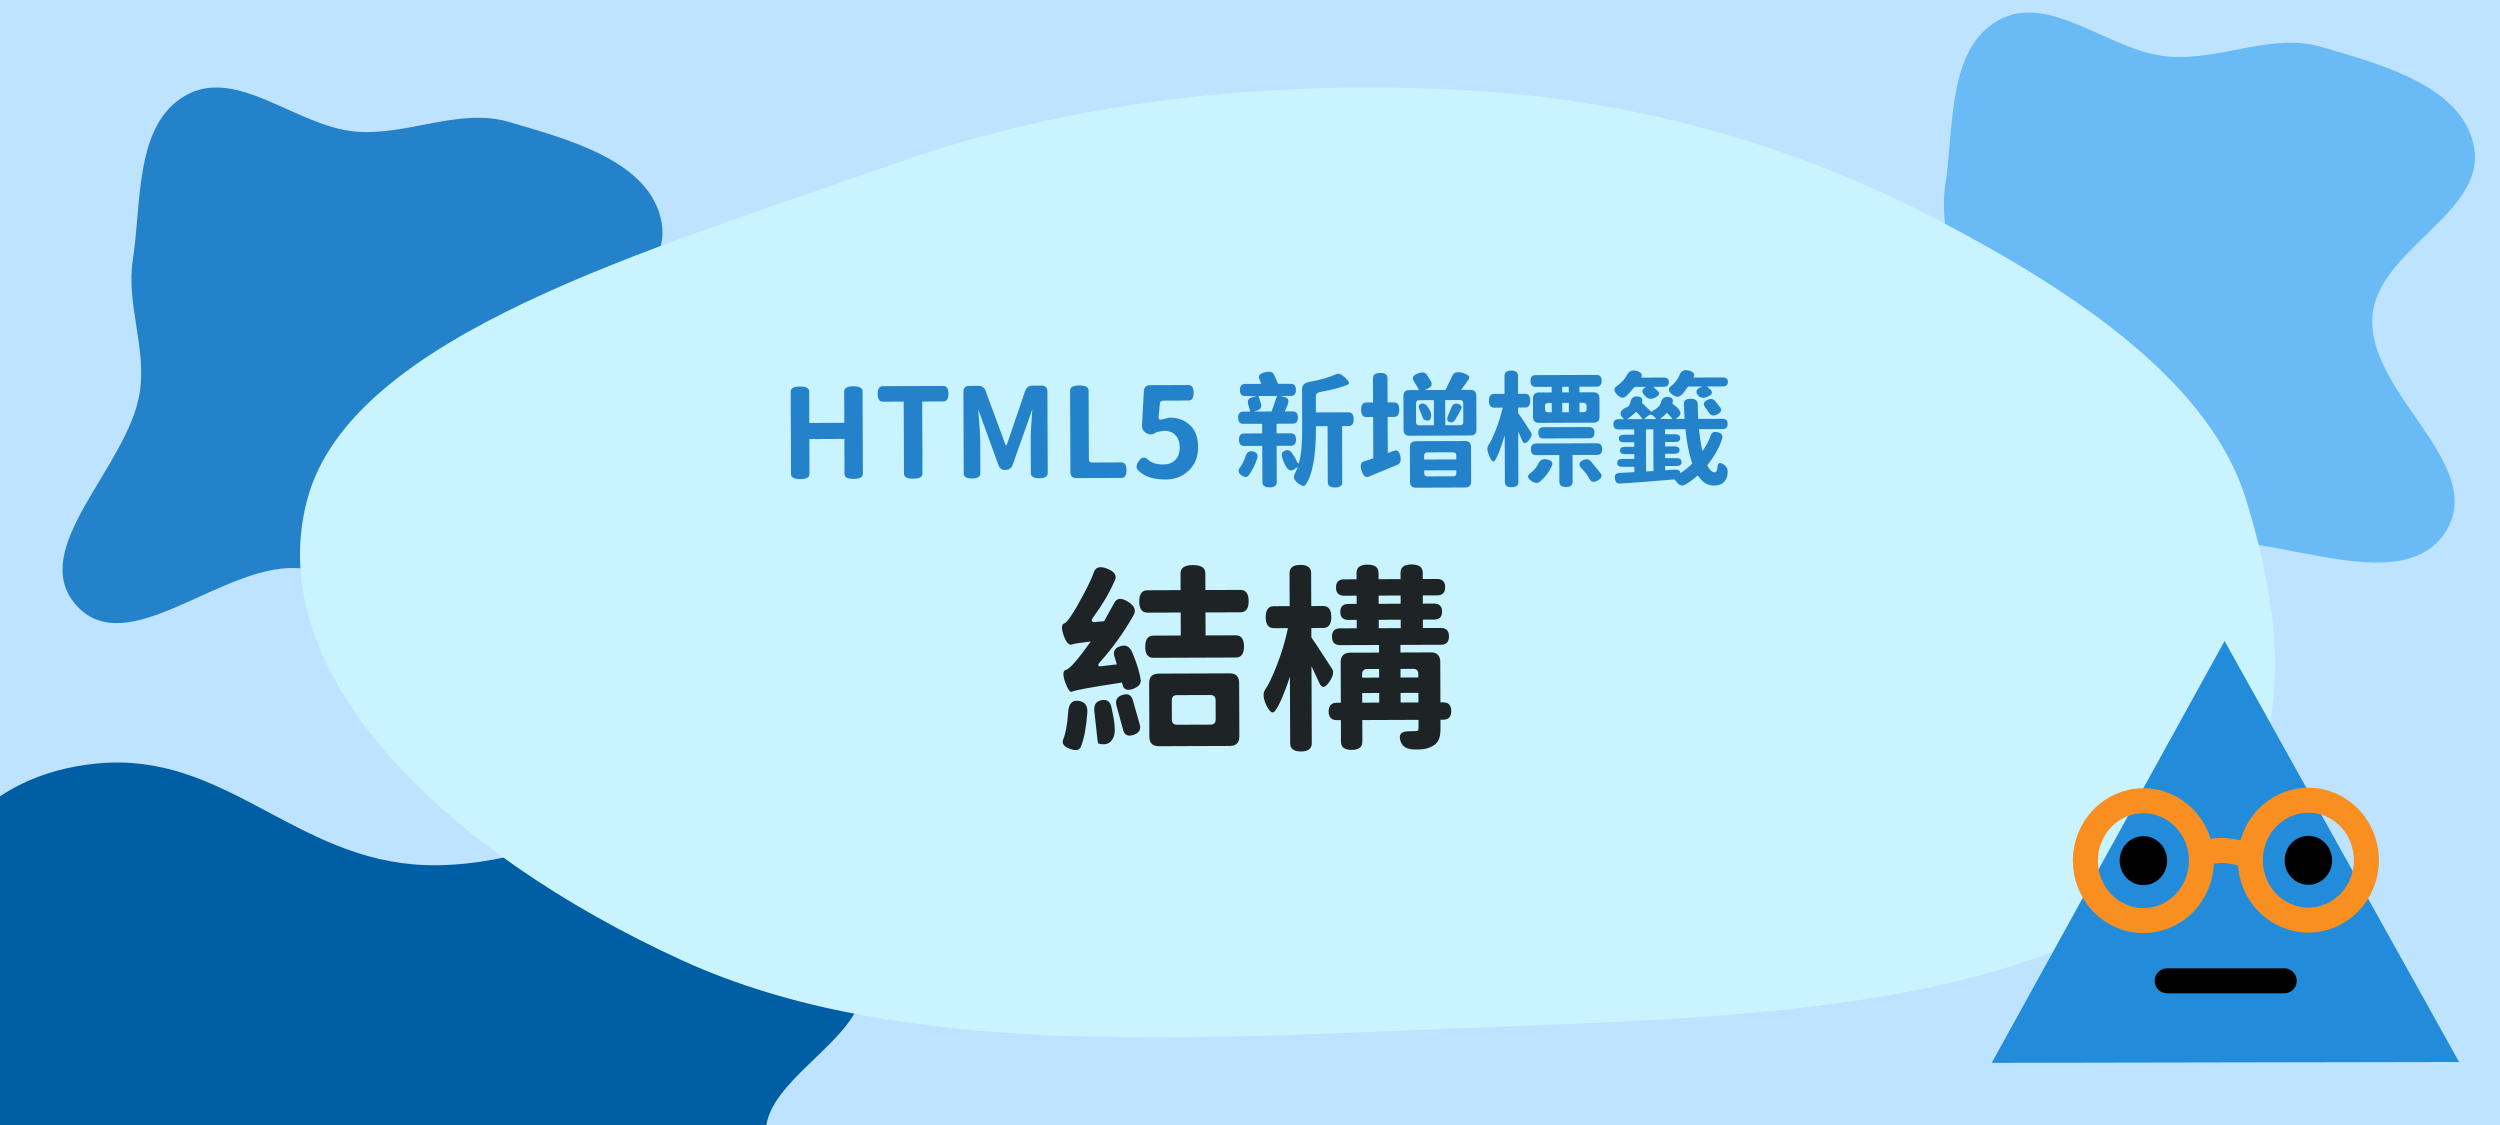 <svg width="200" height="90" viewBox="0 0 200 90" fill="none" xmlns="http://www.w3.org/2000/svg">
<rect x="0" y="0" width="200" height="90" fill="#333333" stroke="none"/>
<g clip-path="url(#clip0_2306_6473)">
<rect width="200" height="90" fill="#BDE3FF"/>
<path fill-rule="evenodd" clip-rule="evenodd" d="M-6.18 85.526C-5.521 81.351 -9.948 77.257 -7.655 73.239C-4.948 68.497 -1.652 61.992 7.772 61.078C17.997 60.087 23.6 68.826 33.978 69.205C45.818 69.637 56.588 60.196 66.887 63.237C76.243 66 70.121 74.012 68.975 79.539C68.168 83.434 61.536 86.431 61.267 90.346C60.85 96.397 75.769 103.853 67.023 107.895C58.356 111.9 45.738 103.802 34.253 102.83C27.316 102.243 20.566 103.925 13.618 103.373C4.658 102.66 -7.251 103.227 -11.753 99.17C-16.321 95.052 -6.927 90.254 -6.18 85.526Z" fill="#005EA5"/>
<path fill-rule="evenodd" clip-rule="evenodd" d="M28.474 10.53C32.649 10.872 36.743 8.58 40.761 9.767C45.503 11.168 52.008 12.874 52.922 17.752C53.913 23.046 45.174 25.946 44.795 31.318C44.363 37.447 53.804 43.022 50.763 48.353C48 53.196 39.988 50.027 34.461 49.434C30.566 49.016 27.569 45.584 23.654 45.444C17.603 45.228 10.147 52.951 6.105 48.424C2.1 43.937 10.197 37.406 11.17 31.46C11.758 27.869 10.075 24.375 10.627 20.779C11.34 16.14 10.773 9.976 14.83 7.646C18.948 5.281 23.746 10.143 28.474 10.53Z" fill="#2382C9"/>
<path fill-rule="evenodd" clip-rule="evenodd" d="M173.474 4.53C177.649 4.872 181.743 2.58 185.761 3.767C190.503 5.168 197.008 6.874 197.922 11.752C198.913 17.046 190.174 19.946 189.795 25.318C189.363 31.447 198.804 37.022 195.763 42.353C193 47.196 184.988 44.027 179.461 43.434C175.566 43.016 172.569 39.584 168.654 39.444C162.603 39.228 155.147 46.951 151.105 42.424C147.1 37.937 155.198 31.406 156.17 25.46C156.757 21.869 155.075 18.375 155.627 14.779C156.34 10.14 155.773 3.976 159.83 1.646C163.948 -0.719 168.746 4.143 173.474 4.53Z" fill="#69BAF5"/>
<path fill-rule="evenodd" clip-rule="evenodd" d="M117.063 7.205C131.49 7.98 144.155 11.905 154.996 17.578C166.733 23.719 176.896 30.86 179.688 39.971C183.097 51.095 184.354 63.745 171.749 72.255C158.691 81.071 136.857 81.474 117.063 82.25C95.236 83.105 71.899 84.751 54.603 76.845C35.616 68.165 20.857 53.977 24.577 39.971C28.089 26.753 52.105 19.98 71.539 13.095C85.386 8.19 100.98 6.341 117.063 7.205Z" fill="#C9F4FF"/>
<path d="M177.967 51.28L196.726 84.958L159.338 85.03L177.967 51.28Z" fill="#228CDA"/>
<path d="M173.373 78.465H182.74" stroke="black" stroke-width="2" stroke-linecap="round"/>
<ellipse cx="171.472" cy="68.853" rx="4.643" ry="4.795" transform="rotate(-0.11 171.472 68.853)" stroke="#FA8F21" stroke-width="2"/>
<ellipse cx="184.669" cy="68.812" rx="4.643" ry="4.795" transform="rotate(-0.11 184.669 68.812)" stroke="#FA8F21" stroke-width="2"/>
<path d="M175.55 68.472C175.55 68.472 176.816 68.054 177.654 68.034C178.594 68.011 180.025 68.464 180.025 68.464" stroke="#FA8F21" stroke-width="2"/>
<ellipse cx="171.471" cy="68.852" rx="1.898" ry="1.961" transform="rotate(-0.11 171.471 68.852)" fill="black"/>
<ellipse cx="184.67" cy="68.826" rx="1.898" ry="1.961" transform="rotate(-0.11 184.67 68.826)" fill="black"/>
<path d="M64.759 37.916C64.76 38.189 64.514 38.326 64.021 38.328C63.528 38.33 63.281 38.194 63.279 37.921L63.255 31.331C63.254 31.058 63.5 30.92 63.993 30.918C64.487 30.916 64.734 31.052 64.735 31.326L64.744 33.836L67.544 33.825L67.535 31.315C67.534 31.042 67.777 30.904 68.263 30.902C68.757 30.901 69.004 31.036 69.005 31.31L69.029 37.9C69.03 38.173 68.784 38.31 68.291 38.312C67.804 38.314 67.56 38.178 67.559 37.905L67.549 35.115L64.749 35.126L64.759 37.916ZM73.798 37.882C73.799 38.155 73.553 38.293 73.059 38.295C72.566 38.297 72.319 38.161 72.318 37.887L72.296 32.127L70.626 32.134C70.353 32.135 70.216 31.928 70.214 31.515C70.213 31.102 70.349 30.895 70.622 30.894L75.462 30.876C75.735 30.875 75.873 31.081 75.874 31.494C75.876 31.908 75.74 32.115 75.466 32.116L73.776 32.122L73.798 37.882ZM77.759 38.277C77.319 38.279 77.099 38.143 77.098 37.87L77.073 31.35C77.072 31.03 77.232 30.869 77.552 30.868L78.262 30.865C78.562 30.864 78.759 31.003 78.853 31.283L80.409 35.507C80.463 35.667 80.516 35.667 80.569 35.507L82.013 31.271C82.106 30.991 82.302 30.85 82.602 30.849L83.312 30.847C83.632 30.846 83.792 31.005 83.793 31.325L83.818 37.845C83.819 38.118 83.593 38.256 83.139 38.257C82.692 38.259 82.469 38.123 82.468 37.85L82.458 35.17C82.456 34.657 82.499 33.846 82.589 32.739L81.015 37.175C80.916 37.456 80.717 37.596 80.417 37.597C80.15 37.598 79.973 37.476 79.885 37.229L78.259 32.755C78.364 34.022 78.416 34.831 78.418 35.185L78.428 37.865C78.429 38.138 78.206 38.276 77.759 38.277ZM86.114 38.246C85.794 38.248 85.634 38.088 85.633 37.768L85.608 31.248C85.607 30.975 85.853 30.837 86.347 30.835C86.84 30.834 87.087 30.969 87.088 31.243L87.109 36.743C87.109 36.916 87.196 37.002 87.37 37.002L89.71 36.993C89.983 36.992 90.121 37.198 90.122 37.611C90.124 38.025 89.988 38.232 89.714 38.233L86.114 38.246ZM93.266 38.36C92.273 38.364 91.542 38.126 91.073 37.648C90.866 37.455 90.875 37.202 91.101 36.888C91.326 36.574 91.556 36.52 91.79 36.725C92.071 37.018 92.498 37.163 93.072 37.16C93.465 37.159 93.781 37.038 94.02 36.797C94.259 36.556 94.378 36.222 94.377 35.796C94.375 35.369 94.26 35.039 94.033 34.807C93.805 34.574 93.502 34.459 93.122 34.46L92.572 34.552L92.372 34.663C92.133 34.791 91.899 34.782 91.672 34.636C91.452 34.49 91.348 34.28 91.36 34.007L91.51 31.296C91.522 30.976 91.685 30.816 91.998 30.814L95.078 30.803C95.351 30.802 95.489 31.008 95.49 31.422C95.492 31.835 95.356 32.042 95.083 32.043L93.063 32.05C92.889 32.051 92.796 32.138 92.784 32.312L92.688 33.362C92.675 33.535 92.752 33.602 92.918 33.561L93.558 33.409C94.218 33.406 94.762 33.604 95.19 34.003C95.625 34.401 95.844 34.99 95.847 35.77C95.849 36.55 95.598 37.178 95.093 37.653C94.595 38.121 93.986 38.357 93.266 38.36ZM99.644 36.496C99.762 36.162 99.972 36.038 100.272 36.124C100.579 36.209 100.673 36.412 100.554 36.733C100.403 37.193 100.194 37.611 99.929 37.985C99.796 38.199 99.6 38.216 99.339 38.037C99.079 37.858 99.018 37.665 99.157 37.458C99.369 37.177 99.531 36.857 99.644 36.496ZM102.156 31.677L100.676 31.682L100.868 32.262C100.962 32.568 100.853 32.765 100.54 32.853L100.29 32.924L101.73 32.918L102.156 31.677ZM103.267 34.663C103.54 34.662 103.677 34.828 103.679 35.161C103.68 35.495 103.544 35.662 103.27 35.663L102.13 35.667L102.141 38.577C102.142 38.85 101.949 38.988 101.563 38.989C101.183 38.99 100.992 38.855 100.991 38.581L100.98 35.671L99.53 35.677C99.257 35.678 99.12 35.511 99.119 35.178C99.117 34.845 99.253 34.678 99.527 34.677L100.977 34.671L100.974 33.901L99.464 33.907C99.191 33.908 99.053 33.745 99.052 33.418C99.051 33.092 99.187 32.928 99.46 32.927L100.02 32.925L99.858 32.355C99.77 32.042 99.883 31.849 100.196 31.774L100.546 31.683L99.606 31.686C99.332 31.687 99.195 31.528 99.194 31.208C99.193 30.881 99.329 30.717 99.602 30.716L100.902 30.711L100.741 30.302C100.646 30.049 100.796 29.875 101.189 29.78C101.588 29.679 101.839 29.755 101.939 30.008L102.242 30.706L103.262 30.703C103.535 30.702 103.673 30.864 103.674 31.191C103.675 31.511 103.539 31.672 103.266 31.673L102.426 31.676L102.646 31.725C103.039 31.797 103.16 32.016 103.008 32.384L102.79 32.914L103.42 32.912C103.694 32.911 103.831 33.074 103.832 33.401C103.833 33.727 103.697 33.891 103.424 33.892L102.124 33.897L102.127 34.667L103.267 34.663ZM107.881 32.986C108.154 32.985 108.291 33.167 108.293 33.534C108.294 33.901 108.158 34.085 107.885 34.086L107.365 34.087L107.381 38.587C107.382 38.861 107.189 38.998 106.803 39C106.416 39.001 106.222 38.865 106.221 38.592L106.205 34.092L105.275 34.095L105.275 34.215C105.283 36.435 105.012 37.95 104.462 38.758C104.363 38.939 104.159 38.909 103.852 38.671C103.544 38.438 103.446 38.199 103.559 37.952L103.837 37.351L103.478 37.582C103.245 37.723 103.028 37.604 102.826 37.224C102.625 36.845 102.53 36.516 102.543 36.235L102.732 36.085C102.991 35.944 103.205 36.003 103.373 36.262C103.533 36.482 103.658 36.698 103.745 36.911C103.832 37.091 103.892 37.117 103.925 36.99C104.097 36.41 104.18 35.486 104.175 34.219L104.164 31.119C104.162 30.813 104.365 30.622 104.771 30.547C105.691 30.377 106.4 30.171 106.899 29.929C107.092 29.842 107.339 29.944 107.64 30.236C107.948 30.522 107.999 30.705 107.792 30.786C107.306 30.988 106.577 31.18 105.605 31.364C105.378 31.405 105.265 31.512 105.266 31.685L105.271 32.995L107.881 32.986ZM111.522 36.062C111.775 35.968 111.942 36.107 112.024 36.48C112.105 36.853 112.022 37.09 111.776 37.191L109.5 38.13C109.253 38.23 109.063 38.075 108.928 37.662C108.793 37.242 108.855 36.992 109.115 36.911L109.864 36.658L109.852 33.358L109.302 33.36C109.029 33.361 108.891 33.169 108.89 32.782C108.888 32.395 109.024 32.201 109.298 32.2L109.848 32.198L109.84 30.248C109.839 29.975 110.032 29.838 110.419 29.836C110.806 29.835 110.999 29.971 111 30.244L111.008 32.194L111.528 32.192C111.801 32.191 111.938 32.384 111.94 32.771C111.941 33.157 111.805 33.351 111.532 33.352L111.012 33.354L111.023 36.244L111.522 36.062ZM116.503 36.444C116.503 36.27 116.416 36.184 116.242 36.185L114.192 36.192C114.019 36.193 113.933 36.28 113.933 36.453L113.935 36.763L116.505 36.754L116.503 36.444ZM113.939 37.853C113.939 38.026 114.026 38.113 114.2 38.112L116.25 38.105C116.423 38.104 116.509 38.017 116.509 37.844L116.508 37.624L113.938 37.633L113.939 37.853ZM113.283 39.016C112.963 39.017 112.802 38.857 112.801 38.537L112.791 35.777C112.79 35.457 112.949 35.297 113.269 35.296L117.199 35.281C117.519 35.28 117.68 35.439 117.681 35.759L117.691 38.519C117.692 38.839 117.533 39 117.213 39.001L113.283 39.016ZM113.62 32.904C113.446 32.578 113.465 32.378 113.678 32.304C113.898 32.223 114.102 32.343 114.289 32.662L114.44 32.921C114.515 33.168 114.509 33.371 114.423 33.531C114.343 33.685 114.16 33.689 113.873 33.543L113.62 32.904ZM116.668 32.323C116.928 32.409 116.992 32.569 116.86 32.802L116.453 33.524C116.32 33.758 116.157 33.838 115.963 33.766C115.77 33.686 115.726 33.523 115.832 33.276L116.129 32.565C116.235 32.318 116.414 32.237 116.668 32.323ZM117.058 32.262C117.057 32.088 116.97 32.002 116.797 32.002L115.617 32.007L115.624 34.017L116.804 34.013C116.978 34.012 117.064 33.925 117.063 33.752L117.058 32.262ZM113.537 32.015C113.364 32.015 113.277 32.102 113.278 32.276L113.283 33.766C113.284 33.939 113.371 34.025 113.544 34.025L114.714 34.02L114.707 32.01L113.537 32.015ZM116.894 31.192L117.624 31.189C117.944 31.188 118.105 31.348 118.106 31.668L118.116 34.368C118.117 34.681 117.957 34.838 117.637 34.839L112.757 34.858C112.444 34.859 112.287 34.703 112.286 34.389L112.276 31.689C112.275 31.369 112.434 31.209 112.754 31.207L113.534 31.205L113.081 30.446C112.947 30.213 113.056 30.026 113.409 29.885C113.769 29.737 114.019 29.776 114.16 30.002L114.441 30.441C114.616 30.721 114.553 30.931 114.253 31.072L113.984 31.203L115.634 31.197L116.22 30.005C116.339 29.764 116.615 29.71 117.049 29.842C117.489 29.973 117.633 30.149 117.481 30.37L116.894 31.192ZM125.505 31.39L125.503 30.94L124.973 30.942L124.975 31.392L125.505 31.39ZM126.929 32.485C126.928 32.312 126.841 32.225 126.668 32.226L126.358 32.227L126.361 32.977L126.671 32.976C126.844 32.975 126.93 32.888 126.93 32.715L126.929 32.485ZM124.978 32.232L124.981 32.982L125.511 32.98L125.508 32.23L124.978 32.232ZM123.858 32.236C123.685 32.237 123.598 32.324 123.599 32.497L123.6 32.727C123.6 32.901 123.687 32.987 123.861 32.986L124.141 32.985L124.138 32.235L123.858 32.236ZM124.135 31.395L124.133 30.945L122.853 30.95C122.58 30.951 122.443 30.795 122.441 30.482C122.44 30.168 122.573 30.011 122.84 30.01L127.72 29.992C127.993 29.991 128.13 30.147 128.131 30.46C128.132 30.774 127.996 30.931 127.723 30.932L126.353 30.937L126.355 31.387L127.475 31.383C127.795 31.382 127.955 31.541 127.956 31.861L127.962 33.331C127.963 33.651 127.804 33.812 127.484 33.813L123.124 33.829C122.804 33.83 122.643 33.671 122.642 33.351L122.637 31.881C122.635 31.561 122.795 31.4 123.115 31.399L124.135 31.395ZM127.145 34.164C127.418 34.163 127.556 34.313 127.557 34.613C127.558 34.913 127.422 35.063 127.148 35.064L123.478 35.078C123.205 35.079 123.068 34.929 123.067 34.629C123.066 34.329 123.202 34.179 123.475 34.178L127.145 34.164ZM122.477 34.581C122.584 34.748 122.521 34.968 122.289 35.242C122.063 35.51 121.897 35.52 121.789 35.274L121.456 34.525L121.471 38.565C121.472 38.839 121.293 38.976 120.933 38.977C120.573 38.979 120.392 38.843 120.391 38.569L120.377 34.809C120.081 35.824 119.82 36.501 119.595 36.842C119.489 37.023 119.342 36.913 119.154 36.514C118.972 36.108 118.944 35.808 119.07 35.614C119.21 35.44 119.402 35.046 119.646 34.432C119.89 33.811 120.081 33.204 120.219 32.61L119.529 32.612C119.256 32.613 119.119 32.431 119.117 32.064C119.116 31.697 119.252 31.513 119.525 31.512L120.365 31.509L120.36 30.059C120.359 29.786 120.538 29.649 120.898 29.647C121.258 29.646 121.439 29.782 121.44 30.055L121.445 31.505L122.005 31.503C122.278 31.502 122.416 31.685 122.417 32.052C122.419 32.418 122.283 32.602 122.009 32.603L121.449 32.605L121.451 33.045C121.571 33.198 121.773 33.494 122.054 33.933C122.342 34.365 122.483 34.581 122.477 34.581ZM123.076 37.059C123.235 36.765 123.484 36.668 123.825 36.767C124.172 36.859 124.269 37.048 124.117 37.335C123.925 37.763 123.633 38.147 123.241 38.489C123.048 38.689 122.802 38.684 122.501 38.471C122.207 38.266 122.166 38.073 122.379 37.892C122.711 37.651 122.944 37.373 123.076 37.059ZM128.172 35.93C128.173 36.237 128.037 36.391 127.763 36.392L125.803 36.399L125.811 38.549C125.812 38.822 125.636 38.96 125.283 38.961C124.929 38.962 124.752 38.826 124.751 38.553L124.743 36.403L122.883 36.41C122.61 36.411 122.473 36.258 122.472 35.952C122.47 35.638 122.607 35.481 122.88 35.48L127.76 35.462C128.033 35.461 128.17 35.617 128.172 35.93ZM126.487 37.427C126.28 37.181 126.319 36.984 126.605 36.836C126.891 36.688 127.118 36.718 127.285 36.924L128.039 37.851C128.206 38.057 128.137 38.251 127.831 38.432C127.525 38.613 127.305 38.58 127.17 38.334C127.07 38.101 126.842 37.799 126.487 37.427ZM136.183 30.921L135.043 30.925C134.811 31.279 134.629 31.506 134.496 31.607C134.303 31.801 134.06 31.782 133.765 31.55C133.471 31.317 133.427 31.111 133.633 30.93C133.999 30.662 134.244 30.341 134.37 29.967C134.502 29.66 134.748 29.553 135.108 29.645C135.475 29.737 135.606 29.906 135.5 30.153L135.47 30.203L137.82 30.195C138.094 30.194 138.231 30.313 138.232 30.553C138.233 30.793 138.096 30.914 137.823 30.915L136.553 30.919C136.814 31.138 136.924 31.241 136.884 31.228C137.038 31.414 136.952 31.581 136.626 31.729C136.3 31.877 136.047 31.851 135.866 31.652C135.618 31.366 135.677 31.143 136.043 30.981L136.183 30.921ZM136.389 32.55C136.235 32.331 136.294 32.15 136.567 32.009C136.847 31.862 137.07 31.894 137.237 32.107L137.599 32.575C137.767 32.788 137.704 32.975 137.411 33.136C137.119 33.297 136.895 33.268 136.741 33.049L136.389 32.55ZM131.703 30.947L130.763 30.951C130.451 31.339 130.219 31.593 130.066 31.713C129.867 31.887 129.633 31.842 129.365 31.576C129.104 31.304 129.087 31.08 129.313 30.906C129.725 30.625 130.017 30.303 130.189 29.943C130.355 29.662 130.611 29.575 130.958 29.68C131.312 29.785 131.423 29.958 131.29 30.199L131.28 30.209L133.1 30.202C133.374 30.201 133.511 30.324 133.512 30.571C133.513 30.817 133.376 30.941 133.103 30.942L132.253 30.945L132.614 31.274C132.808 31.46 132.749 31.633 132.436 31.795C132.124 31.956 131.873 31.94 131.686 31.747L131.576 31.638C131.295 31.359 131.337 31.129 131.703 30.947ZM133.938 37.569C134.264 37.554 134.428 37.651 134.429 37.857C134.828 37.589 135.143 37.331 135.376 37.084C135.12 36.331 134.94 35.415 134.836 34.336L133.206 34.342L133.207 34.742L134.007 34.739C134.281 34.738 134.418 34.841 134.418 35.047C134.419 35.254 134.283 35.358 134.01 35.359L133.21 35.362L133.211 35.712L133.951 35.709C134.224 35.708 134.361 35.807 134.362 36.008C134.363 36.201 134.226 36.298 133.953 36.299L133.213 36.302L133.214 36.652L134.114 36.648C134.388 36.647 134.525 36.754 134.525 36.967C134.526 37.173 134.39 37.277 134.117 37.278L133.217 37.282L133.218 37.622L133.938 37.569ZM131.676 34.347L131.688 37.717L132.278 37.685L132.266 34.345L131.676 34.347ZM130.153 33.533L131.403 33.528C131.255 33.316 131.085 33.12 130.891 32.94C130.678 33.161 130.432 33.359 130.153 33.533ZM132.282 33.285C132.148 33.152 132.015 33.136 131.882 33.237L131.513 33.528L132.513 33.524L132.282 33.285ZM132.803 33.523L133.803 33.52C133.669 33.353 133.518 33.187 133.351 33.021C133.205 33.195 133.022 33.362 132.803 33.523ZM136.848 34.838C136.933 34.585 137.13 34.501 137.437 34.586C137.75 34.665 137.858 34.841 137.759 35.115C137.548 35.809 137.154 36.514 136.576 37.229C136.771 37.602 136.972 37.788 137.179 37.787C137.265 37.787 137.328 37.72 137.368 37.586L137.407 37.296C137.439 37.023 137.596 36.972 137.876 37.144C138.157 37.317 138.264 37.576 138.199 37.923C138.193 38.137 138.104 38.344 137.931 38.544C137.759 38.745 137.482 38.846 137.102 38.847C136.609 38.849 136.181 38.577 135.819 38.032C135.374 38.414 135.052 38.652 134.852 38.746C134.606 38.9 134.386 38.861 134.192 38.628L133.951 38.349C132.125 38.509 130.672 38.621 129.592 38.685C129.365 38.706 129.231 38.573 129.19 38.287C129.149 38 129.265 37.85 129.539 37.835L130.748 37.771L130.747 37.341L129.787 37.344C129.514 37.345 129.376 37.243 129.376 37.036C129.375 36.823 129.511 36.715 129.784 36.714L130.744 36.711L130.743 36.331L130.013 36.334C129.74 36.335 129.603 36.238 129.602 36.045C129.601 35.845 129.738 35.745 130.011 35.744L130.741 35.741L130.74 35.381L129.92 35.384C129.646 35.385 129.509 35.285 129.508 35.085C129.508 34.879 129.644 34.775 129.917 34.774L130.737 34.771L130.736 34.351L129.486 34.355C129.212 34.356 129.075 34.22 129.074 33.947C129.073 33.674 129.209 33.536 129.483 33.535L129.933 33.534L129.802 33.404C129.521 33.119 129.607 32.852 130.059 32.603C130.279 32.569 130.412 32.385 130.457 32.052C130.556 31.791 130.753 31.681 131.046 31.72C131.346 31.759 131.447 31.925 131.348 32.219L132.101 32.946C132.606 32.671 132.872 32.393 132.897 32.113C132.99 31.839 133.183 31.722 133.476 31.761C133.77 31.793 133.88 31.939 133.808 32.2L133.778 32.27C134.132 32.555 134.313 32.724 134.32 32.778C134.507 32.997 134.475 33.2 134.222 33.388L134.053 33.519L134.763 33.516L134.708 32.316C134.701 32.043 134.88 31.905 135.247 31.904C135.62 31.903 135.811 32.039 135.818 32.312L135.853 33.512L137.803 33.505C138.076 33.504 138.213 33.64 138.214 33.913C138.215 34.187 138.079 34.324 137.806 34.325L135.916 34.332C135.992 35.031 136.087 35.618 136.202 36.091C136.554 35.556 136.769 35.139 136.848 34.838Z" fill="#2382C9"/>
<path d="M85.46 56.892C85.522 56.262 85.803 55.989 86.305 56.073C86.817 56.145 87.043 56.48 86.981 57.078C86.9 58.177 86.737 59.042 86.495 59.672C86.4 60.014 86.107 60.095 85.615 59.915C85.135 59.746 84.942 59.507 85.037 59.197C85.248 58.717 85.389 57.948 85.46 56.892ZM87.557 56.996C87.469 56.431 87.655 56.105 88.113 56.018C88.571 55.92 88.844 56.133 88.931 56.655C89.094 57.39 89.176 57.918 89.177 58.238C89.211 58.675 89.116 59.022 88.893 59.279C88.67 59.547 88.324 59.612 87.854 59.475L87.805 59.251L87.557 56.996ZM89.314 56.429C89.206 56.014 89.365 55.736 89.791 55.596C90.228 55.455 90.506 55.593 90.625 56.009L91.176 57.943C91.295 58.358 91.131 58.641 90.683 58.792C90.236 58.943 89.958 58.811 89.85 58.395L89.314 56.429ZM89.156 52.526C89.026 52.111 89.185 51.833 89.633 51.692C90.091 51.541 90.422 51.743 90.627 52.297C90.95 53.085 91.155 53.756 91.243 54.31C91.329 54.662 91.128 54.929 90.638 55.112C90.148 55.285 89.864 55.153 89.788 54.716L89.756 54.604C87.293 54.976 85.955 55.221 85.742 55.339C85.593 55.393 85.416 55.137 85.212 54.573C85.017 54.008 85.027 53.683 85.24 53.596C85.528 53.574 86.202 52.814 87.263 51.317C86.261 51.438 85.766 51.52 85.776 51.562C85.521 51.638 85.296 51.404 85.102 50.861C84.908 50.318 84.907 49.992 85.098 49.885C85.333 49.873 85.868 49.082 86.705 47.511C87.129 46.709 87.399 46.122 87.515 45.748C87.673 45.353 88.036 45.271 88.602 45.504C89.179 45.736 89.372 46.05 89.181 46.446C88.758 47.418 88.181 48.402 87.448 49.396C87.268 49.653 87.317 49.776 87.594 49.764L88.329 49.697L89.156 48.206C89.357 47.832 89.72 47.809 90.244 48.138C90.768 48.467 90.913 48.829 90.68 49.224C89.917 50.582 89.015 51.839 87.974 52.994C87.783 53.219 87.826 53.32 88.103 53.298L89.35 53.149L89.156 52.526ZM97.249 56.016C97.248 55.739 97.109 55.601 96.832 55.602L94.159 55.611C93.882 55.612 93.744 55.752 93.745 56.029L93.751 57.565C93.752 57.842 93.891 57.98 94.168 57.98L96.84 57.97C97.118 57.968 97.256 57.829 97.255 57.552L97.249 56.016ZM92.719 59.697C92.207 59.699 91.95 59.444 91.948 58.932L91.932 54.66C91.93 54.148 92.185 53.891 92.697 53.889L98.361 53.868C98.873 53.866 99.13 54.121 99.132 54.633L99.148 58.905C99.15 59.417 98.895 59.674 98.383 59.676L92.719 59.697ZM99.232 47.193C99.67 47.191 99.889 47.489 99.892 48.086C99.894 48.684 99.676 48.983 99.239 48.985L96.439 48.995L96.446 50.835L98.862 50.826C99.299 50.824 99.519 51.122 99.521 51.72C99.523 52.306 99.306 52.6 98.868 52.602L92.276 52.626C91.839 52.628 91.619 52.336 91.617 51.749C91.615 51.152 91.832 50.852 92.27 50.85L94.462 50.842L94.455 49.002L91.799 49.012C91.362 49.014 91.142 48.716 91.14 48.119C91.138 47.521 91.355 47.222 91.792 47.22L94.448 47.21L94.443 45.866C94.442 45.429 94.772 45.209 95.433 45.207C96.094 45.204 96.426 45.422 96.427 45.859L96.432 47.203L99.232 47.193ZM106.568 53.517C106.729 53.773 106.645 54.13 106.316 54.59C105.997 55.04 105.747 55.067 105.564 54.673L104.919 53.3L104.942 59.459C104.943 59.897 104.656 60.117 104.08 60.119C103.504 60.121 103.215 59.903 103.214 59.466L103.194 54.138C102.751 55.473 102.365 56.37 102.036 56.83C101.845 57.14 101.61 57.019 101.331 56.465C101.051 55.901 101.012 55.463 101.214 55.153C101.447 54.854 101.76 54.207 102.151 53.214C102.542 52.21 102.837 51.222 103.036 50.251L101.916 50.255C101.478 50.256 101.259 49.964 101.256 49.377C101.254 48.791 101.472 48.496 101.909 48.495L103.173 48.49L103.163 45.85C103.162 45.413 103.449 45.193 104.025 45.191C104.601 45.189 104.89 45.406 104.891 45.844L104.901 48.484L105.845 48.48C106.282 48.478 106.502 48.771 106.504 49.358C106.507 49.944 106.289 50.239 105.852 50.24L104.908 50.244L104.91 50.996C105.125 51.294 105.457 51.794 105.908 52.496C106.369 53.198 106.589 53.539 106.568 53.517ZM112.05 56.201L113.474 56.196L113.471 55.428L112.047 55.433L112.05 56.201ZM108.975 55.445L108.978 56.213L110.338 56.208L110.335 55.44L108.975 55.445ZM110.328 53.52L109.384 53.523C109.107 53.524 108.968 53.663 108.969 53.941L108.97 54.213L110.33 54.208L110.328 53.52ZM113.465 53.924C113.464 53.647 113.325 53.508 113.048 53.51L112.04 53.513L112.042 54.201L113.466 54.196L113.465 53.924ZM110.297 49.584L110.3 50.256L112.06 50.249L112.057 49.577L110.297 49.584ZM110.29 47.648L110.292 48.304L112.052 48.297L112.05 47.641L110.29 47.648ZM115.442 56.189C115.879 56.187 116.099 56.421 116.1 56.89C116.102 57.349 115.884 57.579 115.447 57.581L115.239 57.581L115.241 58.269C115.243 58.675 115.191 58.984 115.085 59.198C114.99 59.422 114.782 59.61 114.463 59.76C114.154 59.911 113.754 59.976 113.264 59.957C112.602 59.98 112.196 59.763 112.045 59.305C111.862 58.762 112.085 58.494 112.714 58.503C113.152 58.501 113.386 58.484 113.418 58.452C113.461 58.42 113.482 58.356 113.481 58.26L113.479 57.588L108.983 57.605L108.989 59.333C108.991 59.77 108.704 59.99 108.128 59.992C107.562 59.994 107.279 59.776 107.277 59.339L107.271 57.611L106.951 57.612C106.514 57.614 106.294 57.385 106.292 56.926C106.291 56.457 106.508 56.222 106.946 56.22L107.266 56.219L107.254 52.987C107.252 52.475 107.507 52.218 108.019 52.216L110.323 52.208L110.321 51.6L107.217 51.611C106.779 51.613 106.56 51.389 106.558 50.941C106.557 50.493 106.774 50.269 107.212 50.267L108.54 50.262L108.537 49.59L107.881 49.593C107.444 49.594 107.224 49.382 107.223 48.955C107.221 48.528 107.439 48.314 107.877 48.313L108.533 48.31L108.53 47.654L107.538 47.658C107.101 47.66 106.881 47.442 106.88 47.004C106.878 46.567 107.096 46.347 107.533 46.346L108.525 46.342L108.523 45.83C108.522 45.393 108.814 45.173 109.401 45.171C109.988 45.169 110.282 45.386 110.283 45.824L110.285 46.336L112.045 46.329L112.043 45.817C112.042 45.38 112.334 45.16 112.921 45.158C113.518 45.156 113.818 45.373 113.819 45.81L113.821 46.322L114.957 46.318C115.395 46.317 115.614 46.535 115.616 46.972C115.617 47.409 115.399 47.629 114.962 47.63L113.826 47.635L113.828 48.291L114.708 48.287C115.146 48.286 115.365 48.498 115.367 48.925C115.368 49.352 115.151 49.566 114.713 49.567L113.833 49.571L113.836 50.242L115.26 50.237C115.697 50.236 115.917 50.459 115.918 50.907C115.92 51.355 115.702 51.58 115.265 51.581L112.033 51.593L112.035 52.201L114.451 52.192C114.963 52.19 115.22 52.445 115.222 52.957L115.234 56.189L115.442 56.189Z" fill="black" fill-opacity="0.85"/>
</g>
<defs>
<clipPath id="clip0_2306_6473">
<rect width="200" height="90" fill="white"/>
</clipPath>
</defs>
</svg>
